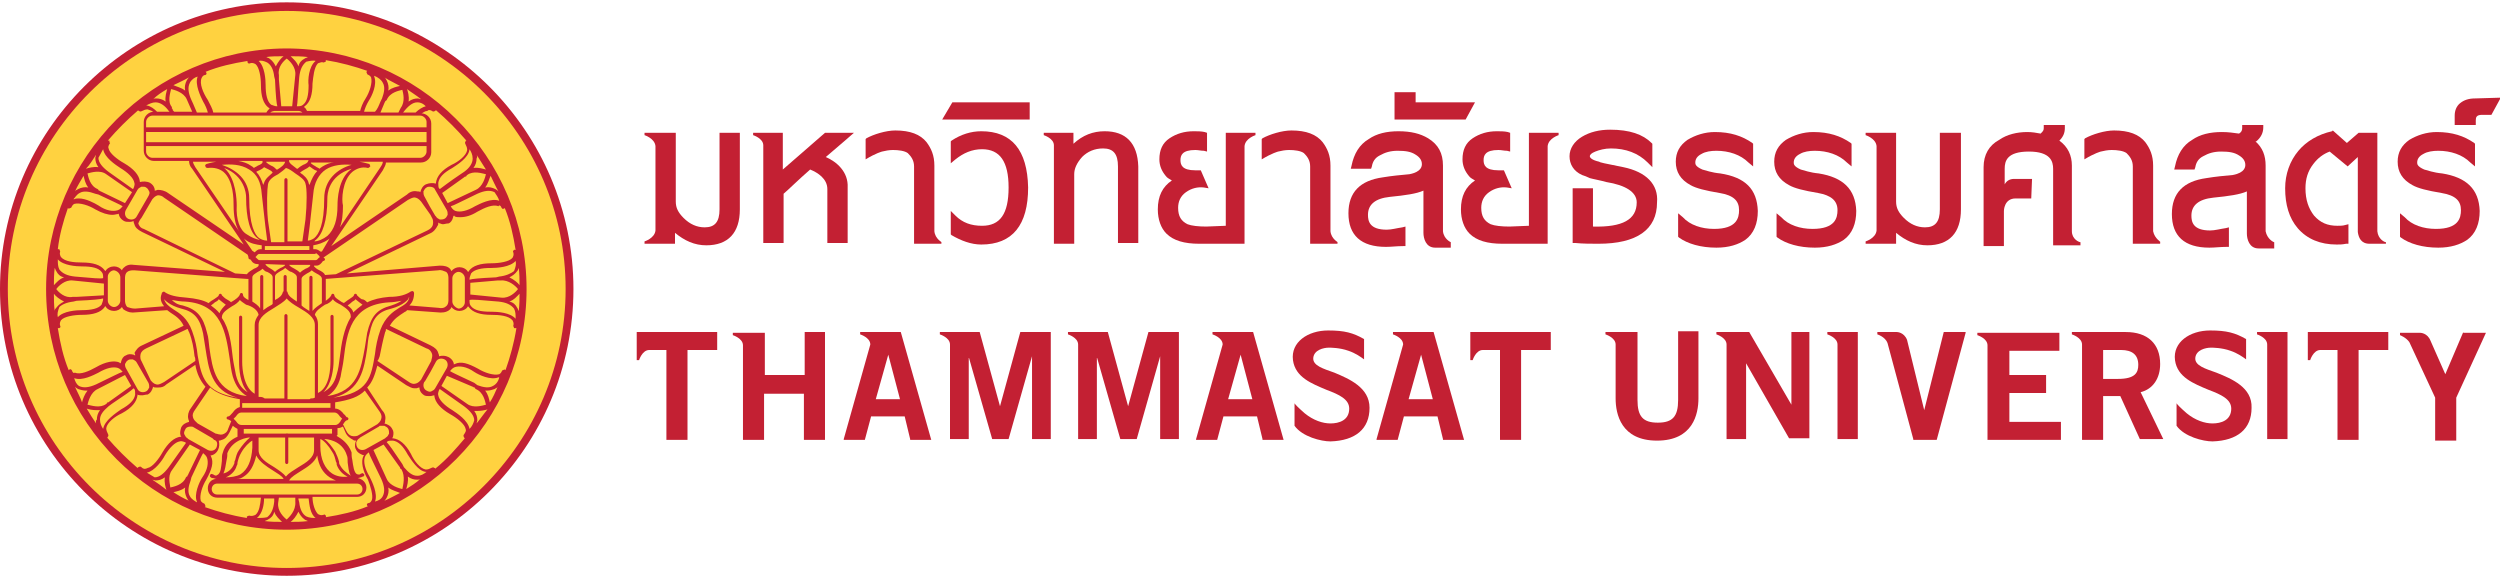 <?xml version="1.0" encoding="utf-8"?>
<!-- Generator: Adobe Illustrator 23.0.3, SVG Export Plug-In . SVG Version: 6.00 Build 0)  -->
<svg version="1.1" id="Layer_1" xmlns="http://www.w3.org/2000/svg" xmlns:xlink="http://www.w3.org/1999/xlink" x="0px" y="0px"
	 viewBox="0 0 320 74" style="enable-background:new 0 0 320 74;" xml:space="preserve">
<style type="text/css">
	.st0{clip-path:url(#SVGID_2_);}
	.st1{fill:#C32033;}
	.st2{fill:#FFD240;}
</style>
<g>
	<defs>
		<rect id="SVGID_1_" y="0" width="320" height="74"/>
	</defs>
	<clipPath id="SVGID_2_">
		<use xlink:href="#SVGID_1_"  style="overflow:visible;"/>
	</clipPath>
	<g class="st0">
		<g id="XMLID_49_">
			<path id="XMLID_71_" class="st1" d="M92.1,17v9.8c0,1.6-0.6,2.3-1.9,2.3c-1,0-1.9-0.4-2.7-1.2c-0.7-0.7-1-1.3-1-2.1V17l0,0h-2.6
				h-1.4v0.3c0,0,1.3,0.4,1.4,1.4v10.8c-0.1,1-1.4,1.4-1.4,1.4v0.3h1.4h2.5l0,0v-1.4c1.2,1,2.5,1.6,4,1.6c2.8,0,4.3-1.6,4.3-4.6V17
				H92.1z"/>
			<path id="XMLID_70_" class="st1" d="M125.6,16.8c-1.3,0-2.6,0.4-3.8,1.2l-0.1,0.1v2.8l0.6-0.5c1-0.8,2.1-1.3,3.4-1.3
				c2.3,0,3.4,1.6,3.4,4.9c0,3.4-1.1,4.9-3.4,4.9c-1.4,0-2.5-0.4-3.4-1.3l-0.6-0.6V30l0.1,0.1c1.2,0.7,2.5,1.2,3.8,1.2
				c4,0,6-2.5,6-7.3C131.5,19.2,129.5,16.8,125.6,16.8z"/>
			<polygon id="XMLID_69_" class="st1" points="121.9,13.1 120.6,15.3 131.8,15.3 131.8,13.1 			"/>
			<path id="XMLID_68_" class="st1" d="M141.4,16.8c-1.5,0-2.8,0.5-4,1.6V17l0,0h-2.5h-1.3v0.3c0,0,1.3,0.4,1.3,1.3v12.6h2.6v-8.9
				c0-0.7,0.3-1.4,1-2.2c0.7-0.7,1.6-1.1,2.7-1.1c1.3,0,1.9,0.7,1.9,2.3v9.8h2.6v-9.8C145.6,18.3,144.1,16.8,141.4,16.8z"/>
			<path id="XMLID_67_" class="st1" d="M159.4,17h-2.5l0,0v11.9l-2.5,0.1c-1,0-1.9-0.1-2.4-0.3c-0.8-0.4-1.2-1-1.2-2.1
				c0-0.8,0.3-1.5,1-2c0.7-0.5,1.5-0.7,2.3-0.6l0.6,0.1l-1-2.3h-0.2c-0.1,0-0.4,0-0.5,0c-1.7,0-1.9-0.7-1.9-1.3
				c0-0.6,0.2-1.3,1.9-1.3c0.4,0,0.7,0.1,1.1,0.1l0.4,0.1v-2.4l-0.3-0.1c-0.4-0.1-1-0.1-1.4-0.1c-1.2,0-2.2,0.3-3.1,0.9
				s-1.3,1.5-1.3,2.7c0,0.8,0.3,1.5,0.8,2.1c0.2,0.3,0.5,0.4,0.8,0.6c-1.2,0.8-1.8,2-1.8,3.7c0,1.3,0.4,2.4,1.1,3.1
				c0.9,0.9,2.3,1.3,4.2,1.3c0.1,0,0.1,0,0.1,0h5.7V18.7l0,0c0.1-1,1.4-1.4,1.4-1.4V17H159.4z"/>
			<polygon id="XMLID_66_" class="st1" points="181.2,13.1 181.2,11.8 178.5,11.8 178.5,15.3 187.6,15.3 188.8,13.1 			"/>
			<path id="XMLID_65_" class="st1" d="M220.2,22.2L220.2,22.2c-1.1-0.1-1.9-0.4-2.3-0.5c-0.9-0.4-0.9-0.7-0.9-0.9
				c0-0.4,0.2-0.8,0.8-1.1c0.5-0.3,1.2-0.4,1.9-0.4c1.6,0,3.1,0.5,4.1,1.5l0.6,0.5v-2.9l-0.1-0.1c-1.3-0.9-2.8-1.4-4.8-1.4
				c-1.3,0-2.5,0.4-3.5,1c-1,0.7-1.5,1.6-1.5,2.8c0,1.3,0.6,2.3,1.9,3c0.7,0.4,1.9,0.7,3.7,1s2.5,1,2.5,2.2c0,1-0.3,2.4-3.2,2.4
				c-1.6,0-3.1-0.5-4-1.5l-0.6-0.5v3l0.1,0.1c1.1,0.8,2.8,1.3,4.8,1.3c1.6,0,2.8-0.4,3.7-1c1.1-0.8,1.6-2.1,1.6-3.7
				C224.9,24.2,223.4,22.7,220.2,22.2z"/>
			<path id="XMLID_64_" class="st1" d="M232.8,22.2L232.8,22.2c-1.1-0.1-1.9-0.4-2.3-0.5c-0.9-0.4-0.9-0.7-0.9-0.9
				c0-0.4,0.2-0.8,0.8-1.1c0.5-0.3,1.2-0.4,1.9-0.4c1.6,0,3.1,0.5,4.1,1.5l0.6,0.5v-2.9l-0.1-0.1c-1.3-0.9-2.8-1.4-4.8-1.4
				c-1.3,0-2.5,0.4-3.5,1c-1,0.7-1.5,1.6-1.5,2.8c0,1.3,0.6,2.3,1.9,3c0.7,0.4,1.9,0.7,3.7,1c1.7,0.3,2.5,1,2.5,2.2
				c0,1-0.3,2.4-3.2,2.4c-1.6,0-3.1-0.5-4-1.5l-0.6-0.5v3l0.1,0.1c1.1,0.8,2.8,1.3,4.8,1.3c1.6,0,2.8-0.4,3.7-1
				c1.1-0.8,1.6-2.1,1.6-3.7C237.5,24.2,235.9,22.7,232.8,22.2z"/>
			<path id="XMLID_63_" class="st1" d="M287.5,24"/>
			<path id="XMLID_62_" class="st1" d="M312.6,22.2L312.6,22.2c-1.1-0.1-1.9-0.4-2.3-0.5c-0.9-0.4-0.9-0.7-0.9-0.9
				c0-0.4,0.2-0.8,0.8-1.1c0.5-0.3,1.2-0.4,1.9-0.4c1.6,0,3.1,0.5,4.1,1.5l0.6,0.5v-2.9l-0.1-0.1c-1.3-0.9-2.8-1.4-4.8-1.4
				c-1.3,0-2.5,0.4-3.5,1c-1,0.7-1.5,1.6-1.5,2.8c0,1.3,0.6,2.3,1.9,3c0.7,0.4,1.9,0.7,3.7,1s2.5,1,2.5,2.2c0,1-0.3,2.4-3.2,2.4
				c-1.6,0-3.1-0.5-4-1.5l-0.6-0.5v3l0.1,0.1c1.1,0.8,2.8,1.3,4.8,1.3c1.6,0,2.8-0.4,3.7-1c1.1-0.8,1.6-2.1,1.6-3.7
				C317.3,24.2,315.7,22.7,312.6,22.2z"/>
			<path id="XMLID_61_" class="st1" d="M316.8,12.6c-0.8,0-1.4,0.2-1.9,0.6c-0.5,0.4-0.7,1-0.7,1.6V16h2.7v-0.6
				c0-0.4,0.1-0.7,0.8-0.7h1.2l1.2-2.2L316.8,12.6L316.8,12.6z"/>
			<path id="XMLID_60_" class="st1" d="M207.8,21.4c-2.5-0.5-3-0.6-3.1-0.7c-0.9-0.2-1.2-0.5-1.2-0.7s0.2-0.4,0.7-0.6
				c0.5-0.2,1.2-0.4,2-0.4c1.9,0,3.5,0.6,4.7,1.8l0.6,0.6v-3l-0.1-0.1c-1.1-1.1-2.8-1.7-5.3-1.7c-1.4,0-2.6,0.3-3.6,0.9
				c-1,0.6-1.6,1.5-1.6,2.5c0,1,0.5,1.9,1.6,2.4c0.3,0.1,0.6,0.2,1,0.4l0.4,0.1c0.4,0.1,1,0.2,1.7,0.4c2.5,0.4,3.9,1.3,3.9,2.6
				c0,2.2-1.8,3.2-5.6,3.1v-4.9h-2.6v7h0.3c1,0.1,2.1,0.1,3,0.1c4.9,0,7.5-1.8,7.5-5.3C212.3,23.6,210.7,22,207.8,21.4z"/>
			<path id="XMLID_59_" class="st1" d="M105.7,20.1c1.9-1.6,3.6-3.1,3.6-3.1h-3.7l-5.4,4.7V17l0,0h-2.5h-1.3v0.3
				c0,0,1.3,0.4,1.3,1.3v12.5h2.6v-6.3c0.6-0.5,1.9-1.8,3.4-3.1c1,0.4,2.2,1.2,2.2,2.5v6.9h2.6V24C108.6,22,107.1,20.7,105.7,20.1z"
				/>
			<path id="XMLID_58_" class="st1" d="M290,29.6v-8.4c0-1.3-0.4-2.3-1.3-3.1h0.1c0.6-0.5,0.9-1.1,0.9-1.8V16H287v0.4
				c0,0.3-0.1,0.5-0.4,0.7c-0.7-0.1-1.4-0.2-2.2-0.2c-1.5,0-2.8,0.3-3.8,1c-1.2,0.7-1.9,1.9-2.2,3.4l-0.1,0.4h2.6l0.1-0.3
				c0.1-0.6,0.4-1.1,1-1.4c0.7-0.4,1.4-0.6,2.3-0.6c1,0,1.7,0.1,2.3,0.5c0.5,0.3,0.8,0.7,0.8,1.2c0,0.2,0,1-1.6,1.3
				c-1.1,0.1-2.2,0.2-3.4,0.4c-2.9,0.4-4.4,1.9-4.4,4.6c0,2.8,1.6,4.3,4.8,4.3c0.7,0,1.4-0.1,2.2-0.1h0.3v-2.5l-0.4,0.1
				c-0.7,0.1-1.4,0.3-2,0.3c-2.2,0-2.4-1.1-2.4-1.9c0-1.3,0.9-2.1,2.8-2.3c2-0.2,3.4-0.4,4.3-0.8v5.4c0,0.7,0.3,1.9,1.5,1.9h1h1V31
				C291,31,290.2,30.6,290,29.6z"/>
			<path id="XMLID_57_" class="st1" d="M248.3,17v9.8c0,1.6-0.6,2.3-1.9,2.3c-1,0-1.9-0.4-2.7-1.2c-0.7-0.7-1-1.3-1-2.1V17l0,0h-2.5
				h-1.4v0.3c0,0,1.3,0.4,1.4,1.4v10.8c-0.1,1-1.4,1.4-1.4,1.4v0.3h1.4h2.5l0,0v-1.4c1.2,1,2.5,1.6,4,1.6c2.8,0,4.3-1.6,4.3-4.6V17
				H248.3z"/>
			<path id="XMLID_56_" class="st1" d="M265.2,29.6v-8.4c0-1.3-0.5-2.4-1.6-3.2c0.5-0.5,0.7-1,0.7-1.6V16h-2.7v0.4
				c0,0.3-0.1,0.4-0.4,0.7c-0.5-0.1-1.1-0.2-1.7-0.2c-1.3,0-2.6,0.3-3.6,1c-1.3,0.7-2,1.9-2,3.5v10.1h2.6v-4.5l0,0
				c0,0,0-1.6,1.5-1.6h2l0.1-2.5h-2.3c-0.6,0-1,0.3-1.2,0.7v-2c0-1,0.3-2.2,3.1-2.2s3.1,1.3,3.1,2.2v9.8h0.2h2.3h1V31
				C266.1,31,265.2,30.6,265.2,29.6z"/>
			<path id="XMLID_55_" class="st1" d="M198.2,17h-2.5l0,0v11.9l-2.5,0.1c-1,0-1.9-0.1-2.4-0.3c-0.8-0.4-1.2-1-1.2-2.1
				c0-0.8,0.3-1.5,1-2s1.5-0.7,2.3-0.6l0.6,0.1l-1-2.3h-0.2c-0.1,0-0.4,0-0.5,0c-1.7,0-1.9-0.7-1.9-1.3c0-0.6,0.2-1.3,1.9-1.3
				c0.4,0,0.7,0.1,1.1,0.1l0.4,0.1v-2.4l-0.3-0.1c-0.4-0.1-1-0.1-1.4-0.1c-1.2,0-2.2,0.3-3.1,0.9s-1.3,1.5-1.3,2.7
				c0,0.8,0.3,1.5,0.8,2.1c0.2,0.3,0.5,0.4,0.8,0.6c-1.2,0.8-1.8,2-1.8,3.7c0,1.3,0.4,2.4,1.1,3.1c0.9,0.9,2.3,1.3,4.2,1.3
				c0.1,0,0.1,0,0.1,0h5.7V18.7l0,0c0.1-1,1.4-1.4,1.4-1.4V17H198.2z"/>
			<path id="XMLID_54_" class="st1" d="M119.6,29.6v-8.4c0-1.3-0.4-2.2-1-3c-0.8-1-2.1-1.5-4-1.5c-1.2,0-2.8,0.5-3.7,1l-0.1,0.1v2.6
				c1.3-0.8,2.1-1,2.1-1l0,0c0.4-0.1,0.9-0.2,1.4-0.2c0.7,0,1.5,0.1,1.9,0.4c0.4,0.4,0.8,0.9,0.8,1.7v9.9h0.2h2.3h1V31
				C120.6,31,119.7,30.6,119.6,29.6z"/>
			<path id="XMLID_53_" class="st1" d="M170.3,29.6v-8.4c0-1.3-0.4-2.2-1-3c-0.8-1-2.1-1.5-4-1.5c-1.2,0-2.8,0.5-3.7,1l-0.1,0.1v2.6
				c1.3-0.8,2.1-1,2.1-1l0,0c0.4-0.1,0.9-0.2,1.4-0.2c0.7,0,1.5,0.1,1.9,0.4c0.4,0.4,0.8,0.9,0.8,1.7v9.9h0.2h2.3h1V31
				C171.3,31,170.4,30.6,170.3,29.6z"/>
			<path id="XMLID_52_" class="st1" d="M275.6,29.6v-8.4c0-1.3-0.4-2.2-1-3c-0.8-1-2.1-1.5-4-1.5c-1.2,0-2.8,0.5-3.7,1l-0.1,0.1v2.6
				c1.3-0.8,2.1-1,2.1-1l0,0c0.4-0.1,0.9-0.2,1.4-0.2c0.7,0,1.5,0.1,1.9,0.4c0.4,0.4,0.8,0.9,0.8,1.7v9.9h0.2h2.3h1V31
				C276.7,31,275.8,30.6,275.6,29.6z"/>
			<path id="XMLID_51_" class="st1" d="M184.7,29.6v-8.4c0-1.6-0.6-2.7-1.9-3.5c-1-0.6-2.2-0.9-3.8-0.9c-1.5,0-2.8,0.3-3.8,1
				c-1.2,0.7-1.9,1.9-2.2,3.4l-0.1,0.4h2.6l0.1-0.3c0.1-0.6,0.4-1.1,1-1.4c0.7-0.4,1.4-0.6,2.3-0.6c1,0,1.7,0.1,2.3,0.5
				c0.5,0.3,0.8,0.7,0.8,1.2c0,0.2,0,1-1.6,1.3c-1.1,0.1-2.2,0.2-3.4,0.4c-2.9,0.4-4.4,1.9-4.4,4.6c0,2.8,1.6,4.3,4.8,4.3
				c0.7,0,1.4-0.1,2.2-0.1h0.3v-2.5l-0.4,0.1c-0.7,0.1-1.4,0.3-2,0.3c-2.2,0-2.4-1.1-2.4-1.9c0-1.3,0.9-2.1,2.8-2.3
				c2-0.2,3.4-0.4,4.3-0.8v5.4c0,0.7,0.3,1.9,1.5,1.9h1h1V31C185.7,31,184.8,30.6,184.7,29.6z"/>
			<path id="XMLID_50_" class="st1" d="M304.3,29.6v-8.4l0,0V17h-2.4l-1.5,1.3l-1.8-1.6l-0.1,0.1c-1.8,0.4-3.3,1.3-4.3,2.5
				c-1.1,1.3-1.7,3-1.7,4.8c0,2.1,0.5,3.8,1.6,5.1c1.2,1.4,2.9,2.1,5,2.1c0.4,0,0.7,0,1.2-0.1h0.3v-2.5l-0.4,0.1
				c-0.3,0.1-0.7,0.1-1,0.1c-1.3,0-2.2-0.4-3-1.3c-0.7-0.9-1.1-2-1.1-3.5c0-1.2,0.3-2.2,1-3.1c0.6-0.8,1.3-1.3,2.1-1.6l2.3,1.9
				l1.3-1.2v3.8l0,0v5.8c0.1,0.7,0.4,1.5,1.5,1.5h1.1h1V31C305.2,31,304.4,30.6,304.3,29.6z"/>
		</g>
		<path id="XMLID_48_" class="st1" d="M81.5,42.5v2.3l0,0v1.3h0.3c0,0,0.4-1.3,1.3-1.3h2.2v11.5h2.7V44.8h3.8v-2.3H81.5z"/>
		<path id="XMLID_47_" class="st1" d="M103,42.5V48h-5.1v-5.4h-4.1v0.3c0,0,1.3,0.4,1.3,1.3v12.1h2.7v-5.9h5.1v5.9h2.7V42.5H103z"/>
		<path id="XMLID_46_" class="st1" d="M115.3,42.5L115.3,42.5h-5.2v0.3c0,0,1.3,0.4,1.3,1.3l0,0L108,56.2v0.1h2.7l0.8-3h4.3l0.7,2.9
			v0.1h2.7L115.3,42.5z M112.1,51.1l1.6-5.7l1.5,5.7H112.1z"/>
		<path id="XMLID_45_" class="st1" d="M130.6,42.5L128,52l-2.6-9.5l0,0h-5.1v0.3c0,0,1.3,0.4,1.3,1.3v12.1h2.4V45.7l3,10.5l0,0h2.1
			l3-10.6v10.6h2.4V42.5H130.6z"/>
		<path id="XMLID_44_" class="st1" d="M214.8,42.5v8.7c0,2.1-0.7,2.9-2.6,2.9c-1.9,0-2.6-0.8-2.6-2.9v-8.7h-4.1v0.3
			c0,0,1.3,0.4,1.3,1.3v6.9c0,2,0.7,5.4,5.3,5.4c4.6,0,5.3-3.4,5.3-5.4v-8.6H214.8z"/>
		<path id="XMLID_43_" class="st1" d="M229.3,42.5v9.3l-5.4-9.3l0,0h-4.2v0.3c0,0,1.3,0.4,1.3,1.3l0,0v12.1h2.5v-9.7l5.5,9.6l0,0
			h2.6V42.5H229.3z"/>
		<path id="XMLID_42_" class="st1" d="M257.2,54v-3.7h4.7V48h-4.7v-3.1h6.4v-2.3h-10.5v0.3c0,0,1.3,0.4,1.3,1.3v12.1h9.4v-2.3
			L257.2,54L257.2,54z"/>
		<path id="XMLID_41_" class="st1" d="M274,50.2c1.6-0.4,2.5-1.8,2.5-3.6c0-2.6-1.6-4.1-4.4-4.1h-6.9v0.3c0,0,1.3,0.4,1.3,1.3v12.2
			h2.7v-5.6h2.2l2.5,5.5l0,0h3L274,50.2z M271.1,48.5h-1.9v-3.7h2.3c1.4,0,2.2,0.6,2.2,1.9C273.7,47.7,273.3,48.5,271.1,48.5z"/>
		<path id="XMLID_40_" class="st1" d="M233.9,42.5v0.3c0,0,1.3,0.4,1.3,1.3v12.1h2.6V42.5H233.9z"/>
		<path id="XMLID_39_" class="st1" d="M248.8,42.5l-2.5,10l-2.2-9l0,0c-0.4-1-1.3-1-1.3-1h-2.5v0.3c0,0,1,0.3,1.3,1.1l3.3,12.3v0.1
			h3l3.7-13.7v-0.1H248.8z"/>
		<path id="XMLID_38_" class="st1" d="M288.9,42.5v0.3c0,0,1.3,0.4,1.3,1.3v12.1h2.6V42.5H288.9z"/>
		<path id="XMLID_37_" class="st1" d="M147,42.5l-2.6,9.5l-2.6-9.5l0,0h-5.1v0.3c0,0,1.3,0.4,1.3,1.3v12.1h2.4V45.7l3,10.5l0,0h2.1
			l3-10.6v10.6h2.4V42.5H147z"/>
		<path id="XMLID_36_" class="st1" d="M160.4,42.5L160.4,42.5h-5.2v0.3c0,0,1.3,0.4,1.3,1.3l0,0l-3.4,12.1v0.1h2.7l0.8-3h4.3
			l0.7,2.9v0.1h2.7L160.4,42.5z M157.2,51.1l1.6-5.7l1.5,5.7H157.2z"/>
		<path id="XMLID_35_" class="st1" d="M170.8,47.7c-1.4-0.5-2.8-0.9-2.7-1.9c0.1-1,1.3-1.3,2-1.3c0.2,0,1.4,0,2.5,0.4
			c0.9,0.3,1.6,0.8,2,1.1v-2.6c-1.4-0.8-2.5-1.1-4.6-1.1c-2.6,0-4.8,1.5-4.5,3.8c0.3,2.2,2.4,3,4.3,3.8c1.6,0.6,2.9,1.2,2.9,2.4
			c0,1.5-1.3,1.9-2.4,1.9c-1,0-2.2-0.4-3.3-1.3c-0.8-0.7-1.3-1.2-1.3-1.3v2.9c1,1.4,3.4,2,4.6,2c3.2-0.1,5-1.6,5-4.3
			C175.3,49.6,172.7,48.5,170.8,47.7z"/>
		<path id="XMLID_34_" class="st1" d="M183.5,42.5L183.5,42.5h-5.2v0.3c0,0,1.3,0.4,1.3,1.3l0,0l-3.4,12.1v0.1h2.7l0.8-3h4.3
			l0.7,2.9v0.1h2.7L183.5,42.5z M180.3,51.1l1.6-5.7l1.5,5.7H180.3z"/>
		<path id="XMLID_33_" class="st1" d="M188.2,42.5v2.3l0,0v1.3h0.3c0,0,0.4-1.3,1.3-1.3h2.2v11.5h2.7V44.8h3.8v-2.3H188.2z"/>
		<path id="XMLID_32_" class="st1" d="M295.4,42.5v2.3l0,0v1.3h0.3c0,0,0.4-1.3,1.3-1.3h2.2v11.5h2.7V44.8h3.8v-2.3H295.4z"/>
		<path id="XMLID_31_" class="st1" d="M315.3,42.5l-2.3,5.4l-1.9-4.3c-0.4-1-1.3-1-1.3-1h-2.6v0.3c0,0,0.8,0.3,1.2,0.9l3.3,7.1v5.5
			h2.7v-5.5l3.8-8.3H315.3z"/>
		<path id="XMLID_30_" class="st1" d="M283.7,47.7c-1.4-0.5-2.8-0.9-2.7-1.9c0.1-1,1.3-1.3,2-1.3c0.2,0,1.4,0,2.5,0.4
			c0.9,0.3,1.6,0.8,2,1.1v-2.6c-1.4-0.8-2.5-1.1-4.6-1.1c-2.6,0-4.8,1.5-4.5,3.8c0.3,2.2,2.4,3,4.3,3.8c1.6,0.6,2.9,1.2,2.9,2.4
			c0,1.5-1.3,1.9-2.4,1.9c-1,0-2.2-0.4-3.3-1.3c-0.8-0.7-1.3-1.2-1.3-1.3v2.9c1,1.4,3.4,2,4.6,2c3.2-0.1,5-1.6,5-4.3
			C288.3,49.6,285.7,48.5,283.7,47.7z"/>
		<g id="XMLID_18_">
			<circle id="XMLID_29_" class="st2" cx="36.7" cy="37" r="36.2"/>
			<g id="XMLID_25_">
				<g id="XMLID_27_">
					<path id="XMLID_28_" class="st1" d="M36.7,73.7C16.5,73.7,0,57.2,0,37S16.5,0.3,36.7,0.3S73.4,16.8,73.4,37
						C73.4,57.2,56.9,73.7,36.7,73.7z M36.7,1.4C17,1.4,1,17.4,1,37s16,35.7,35.7,35.7c19.6,0,35.7-16,35.7-35.7S56.3,1.4,36.7,1.4z
						"/>
				</g>
				<path id="XMLID_26_" class="st1" d="M67.4,37c0-17-13.8-30.8-30.8-30.8C19.7,6.3,5.9,20.1,5.9,37c0,17,13.8,30.8,30.8,30.8
					C53.6,67.8,67.4,54,67.4,37z M60.1,54.9L60.1,54.9c-0.2-1.1-1.6-2-2.2-2.4c-1-0.6-1.7-1.3-1.8-1.9c-0.1-0.3,0.1-0.6,0.1-0.7
					l0.1-0.1c0.3,0.2,1.1,0.8,3.1,2.2c0.8,0.6,1.3,1.2,1.3,1.8C60.6,54.2,60.4,54.6,60.1,54.9z M48.8,53.6c-0.1,0.4-0.4,0.6-0.5,0.7
					l-2.4,1.4c-0.1,0.1-0.5,0.2-0.9,0.1c-0.3-0.1-0.5-0.3-0.7-0.7l-0.4-0.8l0.1-0.1c0.1-0.2,0.3-0.4,0.4-0.4c0.1,0,0.2-0.1,0.2-0.2
					c0-0.1-0.1-0.2-0.2-0.2S44.2,53.1,44,53c-0.2-0.3-0.6-0.7-1.1-0.7v-0.8c1.9-0.3,3-0.7,3.8-1.5l0,0l1.9,2.7
					C48.8,53,48.9,53.3,48.8,53.6z M49,54.5c0.1,0,0.1,0,0.2,0c0.2,0.1,0.4,0.2,0.5,0.4c0.1,0.2,0.1,0.4,0.1,0.6
					c-0.1,0.2-0.2,0.4-0.4,0.5l-0.1,0.1l0,0l-2.5,1.4c-0.4,0.2-0.9,0.1-1.1-0.3c-0.1-0.2-0.1-0.4-0.1-0.6c0.1-0.2,0.2-0.4,0.4-0.5
					l0.1-0.1l0,0l2.4-1.4l0,0l0.1-0.1C48.7,54.5,48.9,54.5,49,54.5z M43.6,53.9c-0.2,0.3-0.4,0.5-0.7,0.5h-12
					c-0.3,0-0.5-0.2-0.7-0.5c-0.1-0.1-0.2-0.2-0.3-0.3c0.1-0.1,0.2-0.2,0.3-0.3c0.2-0.3,0.4-0.5,0.7-0.5h11.9c0.3,0,0.5,0.2,0.7,0.5
					c0.1,0.1,0.2,0.2,0.3,0.3C43.8,53.6,43.6,53.8,43.6,53.9z M31.2,61c0.8-0.5,1.3-1.4,1.6-2.7c0.4,0.8,1.3,1.4,2.1,1.9
					c0.6,0.4,1.2,0.7,1.4,1.1h-6C30.7,61.3,30.9,61.2,31.2,61z M28.9,61.1c0.5-0.2,1.2-0.7,1.4-1.5c0.1-0.1,0.1-0.3,0.1-0.4
					c0.1-0.4,0.2-0.8,0.5-1.3c0.4-0.7,1-1.3,1.4-1.5v0.9c-0.1,1.7-0.6,2.8-1.5,3.4C30.3,61,29.5,61.1,28.9,61.1z M35.1,59.8
					c-1-0.6-2-1.2-2-2.2V56h3.4v3.2c0,0.1,0.1,0.2,0.2,0.2s0.2-0.1,0.2-0.2V56h3.3c0,0.2,0,0.7,0,1.6c0,1-1,1.6-2,2.2
					c-0.6,0.4-1.2,0.7-1.6,1.2C36.3,60.6,35.7,60.2,35.1,59.8z M38.5,60.3c0.8-0.5,1.8-1.1,2.1-2c0.2,1.3,0.7,2.2,1.6,2.8
					c0.2,0.1,0.5,0.3,0.8,0.4h-6C37.3,61,37.9,60.7,38.5,60.3z M42.5,60.6C41.6,60,41,58.8,41,57.1v-0.9c0.4,0.1,1.1,0.9,1.5,1.6
					c0.3,0.4,0.4,0.9,0.5,1.3c0.1,0.1,0.1,0.3,0.1,0.4c0.3,0.8,0.9,1.3,1.4,1.5C43.9,61.1,43.1,61,42.5,60.6z M36.8,55.5L36.8,55.5
					c-0.1-0.1-0.1-0.1-0.1,0h-5.5v-0.6h11.3v0.6H36.8z M31.9,56h0.1c-0.5,0.4-1,1-1.4,1.6c-0.3,0.4-0.4,0.9-0.5,1.3
					c-0.1,0.1-0.1,0.3-0.1,0.4c-0.3,0.8-0.9,1.2-1.4,1.3c0.2-0.4,0.3-1.1,0.4-1.7c0.1-0.4,0.1-0.7,0.1-0.9
					C29.8,56.2,31.8,56,31.9,56z M45.7,61.9c0.4,0,0.7,0.3,0.7,0.7s-0.3,0.7-0.7,0.7H27.8c-0.4,0-0.7-0.3-0.7-0.7s0.3-0.7,0.7-0.7
					H45.7z M43.5,59.5c-0.1-0.1-0.1-0.3-0.1-0.4c-0.1-0.4-0.3-0.9-0.5-1.3c-0.4-0.6-0.9-1.3-1.4-1.6h0.1c0.1,0,2.2,0.1,2.8,2.1
					c0.1,0.2,0.1,0.5,0.1,0.9c0.1,0.6,0.1,1.2,0.4,1.7C44.3,60.5,43.8,60.1,43.5,59.5z M29.2,53.3c-0.1,0-0.2,0.1-0.2,0.2
					c0,0.1,0.1,0.2,0.2,0.2s0.2,0.1,0.4,0.2l-0.4,1c-0.1,0.4-0.4,0.6-0.7,0.7c-0.4,0.1-0.7-0.1-0.9-0.1l-2.3-1.3l-0.1-0.1
					c-0.1-0.1-0.4-0.3-0.5-0.7c-0.1-0.3,0-0.6,0.3-1l1.9-2.8c0.8,0.7,2,1.2,3.8,1.5v1c-0.4,0.1-0.7,0.4-0.9,0.7
					C29.5,53.1,29.4,53.3,29.2,53.3z M27.7,57.3c-0.2,0.4-0.7,0.5-1.1,0.3l-2.5-1.4l0,0l-0.1-0.1c-0.2-0.1-0.3-0.3-0.4-0.5
					c-0.1-0.2,0-0.4,0.1-0.6c0.1-0.3,0.4-0.4,0.7-0.4c0.1,0,0.3,0,0.4,0.1l2.4,1.4l0.1,0.1l0,0l0.1,0.1
					C27.8,56.4,27.9,56.8,27.7,57.3z M16.1,47.1C16,46.9,16,46.7,16,46.6c0.1-0.2,0.2-0.4,0.4-0.5c0.1-0.1,0.3-0.1,0.4-0.1
					s0.1,0,0.2,0c0.2,0.1,0.4,0.2,0.5,0.4l1.5,2.6c0.1,0.2,0.1,0.4,0.1,0.6c-0.1,0.2-0.2,0.4-0.4,0.5c-0.4,0.2-0.9,0.1-1.1-0.3
					L16.1,47.1z M16.8,49.4l-2.8,2c-0.1,0.1-0.1,0.1-0.2,0.1c-0.1,0-0.1,0.1-0.1,0.1l-0.1,0.1c-0.8,0.6-1.9,0.2-2.4,0.1
					c0.1-0.4,0.4-1.6,1.3-2L16,48L16.8,49.4z M18.1,46.2c-0.1-0.1-0.2-0.5-0.1-0.9c0.1-0.3,0.3-0.5,0.7-0.7l5.3-2.5
					c0.1,0.1,0.1,0.3,0.2,0.4c0.4,1,0.6,2.1,0.7,3.1C25,45.8,25,46,25,46.2l-4,2.7c-0.4,0.2-0.7,0.4-1,0.3c-0.4-0.1-0.6-0.4-0.7-0.5
					L18.1,46.2z M24.6,42.4c-0.6-1.7-1.6-2.3-2.4-2.8c-0.6-0.4-1-0.7-1.2-1.3c0.1,0.1,0.7,0.8,2.2,1.2c1.7,0.4,2.4,1.3,2.8,3.2
					c0.1,0.6,0.2,1.2,0.3,1.9c0.4,2.5,0.7,5.4,4.1,6.3c-4.2-0.7-4.6-2.6-5.1-5.4C25.2,44.5,25,43.5,24.6,42.4z M21,39.2L21,39.2
					l-3.7,0.3c-0.4,0-0.7-0.1-1-0.2C16,39,16,38.6,16,38.4v-2.8c0-0.1,0-0.6,0.3-0.8c0.1-0.1,0.4-0.2,0.7-0.2c0.1,0,0.1,0,0.2,0
					l13,1l0,0l1.4,0.1l0,0h0.2v2.7c-0.4-0.2-0.7-0.4-0.7-0.7c0-0.1-0.1-0.2-0.2-0.2c-0.1,0-0.2,0.1-0.2,0.2c-0.1,0.3-0.5,0.6-1,0.9
					c-0.1,0-0.1,0.1-0.1,0.1c-0.1-0.1-0.4-0.3-0.6-0.4c-0.2-0.1-0.5-0.4-0.6-0.5c0-0.1-0.1-0.2-0.2-0.2c-0.1,0-0.2,0.1-0.2,0.2
					s-0.3,0.3-0.6,0.5c-0.2,0.1-0.5,0.3-0.7,0.5c-0.7-0.4-1.7-0.6-2.8-0.7c-1.4-0.1-2.2-0.3-2.8-0.7c-0.1-0.1-0.1-0.1-0.3,0
					c-0.1,0.1-0.1,0.1-0.1,0.2C20.4,38.3,20.7,38.8,21,39.2z M16.1,26.9l1.5-2.6c0.1-0.2,0.3-0.3,0.5-0.4c0.1,0,0.1,0,0.2,0
					c0.1,0,0.3,0,0.4,0.1c0.2,0.1,0.3,0.3,0.4,0.5c0.1,0.2,0,0.4-0.1,0.6l-1.5,2.6c-0.2,0.4-0.7,0.5-1.1,0.3S15.9,27.3,16.1,26.9z
					 M12.9,24.5c-0.1,0-0.1-0.1-0.2-0.1c-0.1,0-0.1-0.1-0.1-0.1l-0.1-0.1c-1-0.4-1.2-1.6-1.3-2c0.4-0.1,1.6-0.5,2.4,0.1l3.3,2.3
					L16,26L12.9,24.5z M18.1,27.9l1.4-2.4c0.1-0.1,0.3-0.4,0.7-0.5c0.1,0,0.1,0,0.1,0c0.2,0,0.5,0.1,0.7,0.3l10.7,7.3l0.1,0.3l0,0
					c0,0,0,0.1,0,0.1c0,0.1,0.1,0.2,0.2,0.2c0.1,0,0.1,0.1,0.2,0.2c0.1,0.2,0.4,0.4,0.7,0.4h0.2l0,0V34c0,0.1-0.3,0.3-0.6,0.4
					c-0.3,0.2-0.7,0.4-0.9,0.7l-1.5-0.1l-11.7-5.7c-0.4-0.1-0.6-0.4-0.7-0.7C17.8,28.3,18,28,18.1,27.9z M53.8,14.8
					c0.4,0,0.8,0.4,0.8,0.8v0.7H18.7v-0.7c0-0.4,0.4-0.8,0.8-0.8L53.8,14.8L53.8,14.8z M34.6,14.4c0.1-0.1,0.4-0.2,0.5-0.2h3.1
					c0.2,0,0.4,0.1,0.5,0.2H34.6z M54.6,16.9v1.3H18.7v-1.3H54.6z M54.6,18.7v0.7c0,0.4-0.4,0.8-0.8,0.8H19.5
					c-0.4,0-0.8-0.4-0.8-0.8v-0.7H54.6z M43.2,26.3c0,1.8-0.4,3.1-1.3,3.9c-0.5,0.4-1.2,0.7-1.7,0.7c0.1,0,0.1-0.1,0.1-0.1
					c1-0.7,1.6-2.6,1.6-5.4c0-0.5,0.1-2.9,3.1-3.8c-0.1,0.1-0.1,0.1-0.1,0.1C43.3,22.9,43.2,25.5,43.2,26.3z M57.2,26.9
					c0.1,0.2,0.1,0.4,0.1,0.6c-0.1,0.2-0.2,0.4-0.4,0.5c-0.2,0.1-0.4,0.1-0.6,0.1c-0.2-0.1-0.4-0.2-0.5-0.4l-0.1-0.1l0,0l-0.7-1.2
					l-0.7-1.3c-0.1-0.2-0.1-0.4-0.1-0.6c0.1-0.2,0.2-0.4,0.4-0.5c0.1-0.1,0.3-0.1,0.4-0.1c0.3,0,0.6,0.1,0.7,0.4L57.2,26.9z
					 M56.6,24.7l2.8-2c0.1-0.1,0.1-0.1,0.2-0.1c0.1,0,0.1-0.1,0.1-0.1l0.1-0.1c0.8-0.6,1.9-0.2,2.4-0.1c-0.1,0.4-0.4,1.6-1.3,2
					L57.3,26L56.6,24.7z M55.1,27.5l0.2,0.4c0.1,0.1,0.2,0.5,0.1,0.9c-0.1,0.3-0.3,0.5-0.7,0.7L43,35.1l-1.4,0.1l0,0
					c-0.1-0.3-0.5-0.5-0.9-0.7c-0.2-0.1-0.4-0.3-0.5-0.4v-0.1h0.3c0.4,0,0.6-0.3,0.7-0.4c0.1-0.1,0.1-0.2,0.2-0.2
					c0.1,0,0.2-0.1,0.2-0.2c0-0.1-0.1-0.2-0.2-0.2l0.1-0.1l10.7-7.3c0.4-0.2,0.7-0.4,1-0.3c0.4,0.1,0.6,0.4,0.7,0.5L55.1,27.5z
					 M56.1,34.6c0.4-0.1,0.7,0.1,1,0.2c0.3,0.2,0.3,0.7,0.3,0.8v2.8c0,0.1,0,0.6-0.3,0.8c-0.2,0.2-0.5,0.3-1,0.2l-3.7-0.3
					c0.4-0.4,0.6-0.9,0.6-1.6c0-0.1-0.1-0.2-0.1-0.2c-0.1-0.1-0.2,0-0.3,0C52,37.7,51.2,38,49.8,38c-1.1,0.1-2,0.3-2.8,0.7
					c-0.2-0.2-0.4-0.4-0.7-0.4c-0.2-0.1-0.5-0.4-0.6-0.5c0-0.1-0.1-0.2-0.2-0.2c-0.1,0-0.2,0.1-0.2,0.2s-0.3,0.3-0.6,0.5
					c-0.2,0.1-0.4,0.3-0.7,0.5c-0.1-0.1-0.1-0.1-0.2-0.1c-0.4-0.3-1-0.6-1-0.9c0-0.1-0.1-0.2-0.2-0.2c-0.1,0-0.2,0.1-0.2,0.2
					c-0.1,0.2-0.3,0.4-0.7,0.7v-2.8l3.9-0.3l0,0L56.1,34.6z M33.1,40.3c-0.3,0.4-0.5,0.8-0.5,1.3v8.8c-1.4-0.8-1.6-3.1-1.6-4.1v-5.7
					c0-0.1-0.1-0.2-0.2-0.2s-0.2,0.1-0.2,0.2v5.7c0,0.9,0.1,2.8,1.1,3.9c-0.7-0.4-1.2-1-1.5-2.2c-0.1-0.6-0.3-1.4-0.4-2.2
					c-0.2-1.7-0.4-3.7-1.4-5.1v-0.1c0-0.6,0.7-1,1.3-1.4c0.4-0.2,0.8-0.5,1-0.8c0.2,0.2,0.5,0.4,0.8,0.6
					C32.3,39.2,33,39.7,33.1,40.3z M41.3,21.3c-0.1,0.1-0.2,0.1-0.4,0.3c-0.1-0.1-0.4-0.2-0.5-0.3c-0.2-0.1-0.5-0.3-0.6-0.4v-0.1h3
					C42.3,20.8,41.8,21,41.3,21.3z M45,21.1c-1.8,0.5-3.5,1.9-3.5,4.3c0,3.4-0.7,4.6-1.3,5.1c-0.3,0.2-0.6,0.3-0.8,0.3
					c0.1-0.7,0.3-2.2,0.7-6c0.1-1.4,0.7-2.5,1.6-3.1C42.6,21.1,43.9,21,45,21.1z M40.2,21.7c0.1,0.1,0.3,0.1,0.4,0.2
					c-0.4,0.4-0.7,1-1,1.8c0-0.1-0.1-0.2-0.1-0.3c-0.1-0.5-0.6-1-1.1-1.3c0.1-0.1,0.4-0.3,0.6-0.4c0.2-0.1,0.4-0.2,0.6-0.4
					C39.8,21.4,40,21.6,40.2,21.7z M39.4,20.7c0,0.1-0.3,0.3-0.6,0.4c-0.2,0.1-0.5,0.3-0.7,0.5c0,0,0,0-0.1,0c-0.5-0.4-1-0.7-1-1
					v-0.1h2.5C39.4,20.7,39.4,20.7,39.4,20.7z M37.8,22.2c0.6,0.4,1.2,0.8,1.3,1.3c0.2,0.6,0.2,2.6,0,4.6l-0.4,2.8h-1.9V23
					c0-0.1-0.1-0.2-0.2-0.2s-0.2,0.1-0.2,0.2v8h-1.7l-0.4-2.8c-0.2-2-0.1-4,0-4.6c0.1-0.6,0.7-1,1.3-1.3c0.4-0.3,0.7-0.5,1-0.8
					C37,21.6,37.4,21.9,37.8,22.2z M36.5,20.7c-0.1,0.4-0.5,0.7-1,1c0,0,0,0-0.1,0c-0.2-0.2-0.4-0.4-0.7-0.5
					c-0.2-0.1-0.5-0.3-0.6-0.4c0-0.1,0-0.1-0.1-0.1L36.5,20.7L36.5,20.7z M34.4,21.7c0.2,0.1,0.4,0.2,0.5,0.4
					c-0.4,0.4-0.9,0.7-1.1,1.3c0,0.1-0.1,0.1-0.1,0.3c-0.2-0.7-0.5-1.3-0.9-1.7c0.1-0.1,0.2-0.1,0.4-0.2c0.2-0.1,0.4-0.2,0.6-0.4
					C34,21.5,34.2,21.6,34.4,21.7z M33.6,20.8c0,0.1-0.3,0.3-0.6,0.4c-0.1,0.1-0.4,0.2-0.5,0.3c-0.1-0.1-0.2-0.2-0.4-0.3
					c-0.4-0.3-1-0.5-1.6-0.6h3.1C33.6,20.7,33.6,20.7,33.6,20.8z M31.9,21.7c1,0.6,1.5,1.6,1.6,3.1c0.4,3.7,0.6,5.3,0.7,6
					c-0.1,0-0.5,0-1-0.3c-0.6-0.4-1.3-1.8-1.3-5.1c0-2.4-1.7-3.7-3.5-4.3C29.5,21,30.8,21,31.9,21.7z M33.9,31.5L33.9,31.5h0.6l0,0
					h4.4l0,0h0.6c0.1,0,0.1,0,0.1,0l0,0V32h-5.7V31.5z M40.4,32.4c0.1,0,0.2,0.1,0.4,0.3c0.1,0.1,0.1,0.1,0.1,0.1
					C40.9,33,40.9,33,40.8,33c-0.1,0.1-0.2,0.3-0.4,0.3h-7.2c-0.1,0-0.2-0.1-0.4-0.3c-0.1-0.1-0.1-0.1-0.1-0.1
					c0.1-0.1,0.1-0.1,0.1-0.1c0.1-0.1,0.2-0.3,0.4-0.3H40.4z M42.6,38.3c0.2,0.3,0.6,0.5,1,0.7c0.6,0.4,1.3,0.8,1.3,1.5v0.1
					c-0.9,1.5-1.2,3.4-1.4,5.1c-0.1,0.8-0.2,1.6-0.4,2.2c-0.3,1.3-1,1.9-1.7,2.3c1.1-1.1,1.3-3.1,1.3-4v-5.7c0-0.1-0.1-0.2-0.2-0.2
					s-0.2,0.1-0.2,0.2v5.7c0,1-0.1,3.4-1.6,4.1c0-2,0-7.3,0-8.8c0-0.4-0.1-0.8-0.4-1.2c0.1-0.5,0.7-0.9,1.3-1.3
					C42,38.9,42.4,38.6,42.6,38.3z M44.5,39.1c0.1-0.1,0.3-0.2,0.5-0.4s0.4-0.2,0.5-0.4c0.1,0.1,0.4,0.3,0.5,0.4
					c0.1,0.1,0.3,0.2,0.4,0.3c-0.4,0.3-0.9,0.7-1.2,1C45.2,39.7,44.9,39.4,44.5,39.1z M41.2,38.8c-0.4,0.3-0.9,0.6-1.2,1v-4.3
					c0-0.1-0.1-0.2-0.2-0.2s-0.2,0.1-0.2,0.2v4.3c-0.3-0.2-0.7-0.4-1-0.7v-3.4c0-0.3,0.4-0.5,0.7-0.7c0.2-0.1,0.4-0.2,0.6-0.4
					c0.1,0.1,0.4,0.3,0.6,0.4c0.4,0.2,0.7,0.4,0.7,0.7V38.8z M36.6,40.2c-0.1,0-0.2,0.1-0.2,0.2V51h-2.5c-0.1,0-0.1-0.1-0.2-0.1
					c-0.1-0.1-0.4-0.1-0.6-0.1v-9.2c0-1,1-1.6,2-2.2c0.6-0.4,1.2-0.7,1.6-1.2c0.3,0.4,0.9,0.8,1.6,1.2c1,0.6,2,1.2,2,2.2
					c0,1.7,0,7.6,0,9.3C40.1,51,40,51,39.8,51c-0.1,0-0.1,0.1-0.2,0.1h-2.8V40.4C36.8,40.3,36.7,40.2,36.6,40.2z M37.3,34.8
					c0.4,0.2,0.7,0.4,0.7,0.7v3.1c-0.6-0.4-1.1-0.7-1.2-1.2c0-0.1-0.1-0.1-0.1-0.1v-0.1v-1.8c0-0.1-0.1-0.2-0.2-0.2
					s-0.2,0.1-0.2,0.2v1.8c0,0.1,0,0.1,0,0.1c-0.1,0-0.1,0.1-0.1,0.1c-0.1,0.4-0.4,0.7-1,1v-3c0-0.3,0.4-0.5,0.7-0.7
					c0.2-0.1,0.4-0.2,0.6-0.4C36.9,34.6,37.1,34.8,37.3,34.8z M37,33.9h2.7l0,0v0.1c0,0.1-0.3,0.3-0.6,0.4c-0.2,0.1-0.5,0.3-0.7,0.5
					c-0.2-0.2-0.5-0.4-0.7-0.5S37.1,34.1,37,33.9L37,33.9z M36.5,33.9c0,0.1-0.3,0.3-0.6,0.4c-0.2,0.1-0.5,0.3-0.7,0.5
					c-0.2-0.2-0.5-0.4-0.7-0.5s-0.4-0.3-0.5-0.4v-0.1L36.5,33.9C36.6,33.9,36.5,33.9,36.5,33.9z M34.2,34.8c0.4,0.2,0.7,0.4,0.7,0.7
					v3.4L34.8,39c-0.4,0.2-0.7,0.4-1.1,0.7v-4.3c0-0.1-0.1-0.2-0.2-0.2s-0.2,0.1-0.2,0.2v4.1c-0.2-0.4-0.7-0.7-1-0.9v-3.1
					c0-0.3,0.4-0.5,0.7-0.7c0.2-0.1,0.4-0.2,0.6-0.4C33.8,34.6,34,34.8,34.2,34.8z M28.1,40.1c-0.3-0.4-0.7-0.7-1.1-1
					c0.1-0.1,0.3-0.2,0.5-0.4c0.2-0.1,0.4-0.2,0.5-0.4c0.1,0.1,0.4,0.3,0.5,0.4c0.1,0.1,0.3,0.2,0.4,0.3
					C28.6,39.3,28.2,39.7,28.1,40.1z M29.4,45.9c0.1,0.8,0.2,1.6,0.4,2.3c0.4,1.3,1,2,1.8,2.5c-4-0.5-4.4-3.4-4.8-6.2
					c-0.1-0.7-0.1-1.3-0.3-1.9c-0.5-2.1-1.3-3-3.1-3.5c-0.7-0.1-1.1-0.4-1.4-0.7c0.6,0.1,1.2,0.2,1.7,0.2
					C28.4,38.9,28.9,42.6,29.4,45.9z M31,51.6h11.3v0.6H31V51.6z M41.9,50.7c0.7-0.4,1.4-1.2,1.7-2.5c0.1-0.7,0.3-1.4,0.4-2.3
					c0.4-3.3,0.9-6.9,5.8-7.2c0.5,0,1-0.1,1.6-0.2c-0.3,0.2-0.7,0.4-1.3,0.6c-1.9,0.5-2.6,1.4-3.1,3.5c-0.1,0.6-0.2,1.3-0.3,1.9
					C46.2,47.2,45.8,50.1,41.9,50.7z M41.2,32.2L41,32.2c-0.1-0.1-0.4-0.3-0.6-0.3h-0.3v-0.5c0.6-0.1,1.3-0.3,2-0.8
					c0.1-0.1,0.1-0.1,0.1-0.1L41.2,32.2z M45.1,22c0.5-0.4,1.2-0.7,2-0.5c0.1,0,0.2-0.1,0.3-0.2c0-0.1-0.1-0.2-0.1-0.3
					c-0.1,0-0.6-0.2-1.3-0.3h3c0,0.2-0.1,0.4-0.3,0.7l-5.2,7.7c0.3-0.7,0.4-1.7,0.4-2.8C43.7,25.6,43.8,23.1,45.1,22z M27.7,20.7
					c-0.7,0.1-1.3,0.3-1.3,0.3c-0.1,0.1-0.2,0.1-0.1,0.3c0,0.1,0.1,0.2,0.3,0.2c0.8-0.1,1.5,0.1,2,0.5c1.3,1.1,1.3,3.6,1.3,4.3
					c0,1.3,0.2,2.5,0.7,3.3l-5.6-8.2c-0.1-0.2-0.3-0.5-0.3-0.7L27.7,20.7L27.7,20.7z M30.3,26.3c0-0.7-0.1-3.4-1.5-4.7l-0.1-0.1
					c2.6,1,2.8,3.3,2.8,3.7c0,2.8,0.5,4.7,1.6,5.4c0.1,0,0.1,0.1,0.1,0.1c-0.5-0.1-1-0.3-1.6-0.7C30.7,29.5,30.2,28.1,30.3,26.3z
					 M31.3,30.6c0.7,0.6,1.5,0.7,2.2,0.8v0.5h-0.2c-0.3,0-0.5,0.2-0.7,0.4l0,0l-0.3-0.2l-1.3-1.9l0,0C31,30.3,31.1,30.4,31.3,30.6z
					 M42.7,50.9c3.5-0.9,3.9-3.7,4.3-6.3c0.1-0.7,0.1-1.3,0.3-1.9c0.4-2,1.1-2.8,2.8-3.2c1.5-0.4,2.2-1.2,2.2-1.3v-0.1
					c0,0,0.1,0,0.1-0.1c-0.1,0.7-0.6,1-1.3,1.4c-0.8,0.5-1.8,1.2-2.4,2.8c-0.4,1.1-0.6,2.2-0.7,3.1C47.5,48.3,47.2,50.3,42.7,50.9z
					 M48.6,45.6c0.2-1,0.4-2,0.7-3.1c0.1-0.1,0.1-0.3,0.1-0.4l5.2,2.5c0.4,0.1,0.6,0.4,0.7,0.7c0.1,0.4-0.1,0.7-0.1,0.9l-1.3,2.4
					c-0.1,0.1-0.3,0.4-0.7,0.5c-0.3,0.1-0.6,0-1-0.3l-3.9-2.6l0,0C48.5,46,48.5,45.8,48.6,45.6z M54.3,48.9l0.1-0.1l0,0l0.7-1.2
					l0.7-1.3c0.2-0.4,0.7-0.5,1.1-0.3s0.5,0.7,0.3,1.1l-1.5,2.6c-0.1,0.2-0.3,0.3-0.5,0.4c-0.2,0.1-0.4,0-0.6-0.1
					C54.2,49.8,54.1,49.3,54.3,48.9z M60.5,49.5c0.1,0,0.1,0.1,0.2,0.1c0.1,0,0.1,0,0.1,0.1l0.1,0.1c1,0.4,1.2,1.6,1.3,2
					c-0.4,0.1-1.6,0.5-2.4-0.1l-3.3-2.3l0.7-1.3L60.5,49.5z M61,54.2c0-0.1,0.1-0.3,0.1-0.4c0-0.4-0.1-0.8-0.4-1.2
					c0.1,0,0.2,0,0.4,0c0.5,0,1-0.1,1.3-0.2C61.9,53,61.5,53.6,61,54.2z M62.7,51.5c-0.1-0.4-0.2-1-0.6-1.5c0.1,0,0.1,0,0.2,0
					c0.4,0,0.7-0.1,1-0.2c0.1-0.1,0.3-0.1,0.4-0.3C63.4,50.2,63.1,50.9,62.7,51.5z M63.1,49.4c-0.5,0.3-1.2,0.2-2-0.1L60.7,49
					c-1.9-0.9-2.8-1.3-3.1-1.5l0,0c0.1-0.1,0.3-0.4,0.6-0.5c0.6-0.2,1.5-0.1,2.5,0.6c0.6,0.4,2.1,1.1,3.1,0.7c0,0,0,0,0.1,0
					C63.8,48.8,63.5,49.2,63.1,49.4z M64.7,47.4c0-0.1-0.1-0.1-0.1-0.1c-0.1,0-0.2,0.1-0.3,0.1c-0.1,0.2-0.2,0.4-0.4,0.5
					c-0.7,0.2-1.9-0.2-2.7-0.7c-1.3-0.7-2.2-1-3-0.6c-0.1,0-0.1,0.1-0.1,0.1c0-0.4-0.3-0.8-0.7-1c-0.4-0.2-0.8-0.2-1.2-0.1
					c0-0.1,0-0.2-0.1-0.4c-0.1-0.4-0.4-0.7-1-1l-5.2-2.5c0.5-0.9,1.2-1.3,1.8-1.7c0.1-0.1,0.3-0.1,0.4-0.3l4.2,0.3
					c0.1,0,0.1,0,0.2,0c0.4,0,0.8-0.1,1.1-0.4c0.1-0.1,0.1-0.1,0.2-0.3c0.2,0.3,0.6,0.5,1,0.5c0.4,0,0.9-0.2,1.1-0.6l0.1,0.1
					c0.5,0.7,1.5,1,2.9,1c1,0,2.2,0.1,2.7,0.7c0.1,0.2,0.2,0.4,0.1,0.7c0,0.1,0.1,0.2,0.1,0.3H66c0.1,0,0.1,0,0.1,0
					C65.8,43.9,65.3,45.7,64.7,47.4z M57.9,38.6v-0.1v-2.8v-0.1c0-0.4,0.4-0.8,0.8-0.8c0.4,0,0.8,0.4,0.8,0.8v3.1
					c0,0.4-0.4,0.8-0.8,0.8C58.3,39.4,57.9,39,57.9,38.6z M63.9,35.4l-0.4,0.1c-2.2,0.1-3.1,0.2-3.4,0.3v-0.1c0-0.2,0.1-0.4,0.2-0.7
					c0.4-0.5,1.3-0.7,2.5-0.7h0.1c0.7,0,2.4-0.1,3.1-0.9l0,0c0.1,0.4,0,0.8-0.2,1.3C65.4,35,64.8,35.3,63.9,35.4z M66.3,37
					c-0.3,0.4-1.1,1.2-2.1,1.1l-4-0.4v-1.5l3.5-0.3c0.1,0,0.1,0,0.2,0c0.1,0,0.1,0,0.1,0h0.1C65.1,35.8,66,36.6,66.3,37z M63.8,38.6
					c1,0.1,1.6,0.4,2,0.9c0.2,0.4,0.2,0.8,0.2,1.3l0,0c-0.7-0.8-2.3-0.9-3.1-0.9h-0.1c-1.3,0-2.1-0.2-2.5-0.7
					c-0.2-0.2-0.2-0.5-0.2-0.7v-0.1C60.4,38.3,61.5,38.4,63.8,38.6z M66.4,39.8c-0.1-0.1-0.1-0.3-0.2-0.4c-0.2-0.4-0.5-0.7-1-0.8
					c0.6-0.2,1-0.7,1.3-1C66.5,38.2,66.5,39,66.4,39.8z M66.4,34.3c0.1,0.7,0.1,1.5,0.1,2.2c-0.2-0.3-0.7-0.7-1.3-1
					c0.4-0.2,0.7-0.4,1-0.8C66.3,34.6,66.3,34.5,66.4,34.3z M64.2,26.6c0.1,0.1,0.1,0.2,0.3,0.1c0.1,0,0.1-0.1,0.1-0.1
					c0.7,1.7,1.1,3.5,1.4,5.4c-0.1,0-0.1-0.1-0.2,0c-0.1,0.1-0.2,0.1-0.1,0.3c0.1,0.3,0,0.5-0.1,0.7c-0.4,0.5-1.7,0.7-2.7,0.7
					c-1.4,0-2.4,0.3-2.9,1c0,0.1-0.1,0.1-0.1,0.1c-0.2-0.4-0.7-0.6-1.1-0.6c-0.4,0-0.8,0.2-1,0.5c-0.1-0.1-0.1-0.2-0.2-0.3
					c-0.3-0.3-0.7-0.4-1.3-0.4L44.4,35L55,29.9c0.5-0.2,0.8-0.6,1-1c0.1-0.1,0.1-0.2,0.1-0.4c0.1,0,0.1,0.1,0.2,0.1
					c0.1,0,0.2,0.1,0.4,0.1c0.2,0,0.4-0.1,0.7-0.1c0.3-0.1,0.5-0.4,0.6-0.8c0-0.1,0-0.1,0.1-0.2c0.1,0,0.1,0.1,0.1,0.1
					c0.2,0.1,0.4,0.1,0.7,0.1c0.7,0,1.4-0.2,2.2-0.7c0.9-0.5,2-1,2.7-0.7C63.9,26.2,64.1,26.3,64.2,26.6z M63.9,25.7
					c-1-0.4-2.5,0.4-3.1,0.7c-1,0.6-1.9,0.8-2.5,0.6c-0.3-0.1-0.5-0.4-0.6-0.6l0,0c0.4-0.1,1.3-0.6,3.4-1.6c0.9-0.4,1.6-0.5,2.2-0.2
					C63.5,24.9,63.8,25.3,63.9,25.7C63.9,25.7,63.9,25.7,63.9,25.7z M63.8,24.5c-0.1-0.1-0.2-0.2-0.4-0.3C63,24,62.6,23.9,62.1,24
					c0.4-0.5,0.5-1.1,0.7-1.5C63.1,23.1,63.4,23.8,63.8,24.5z M61,19.8c0.4,0.6,0.8,1.3,1.2,1.9c-0.4-0.1-1-0.3-1.6-0.2
					c0.3-0.4,0.4-0.8,0.4-1.2C61.1,20.1,61.1,20,61,19.8z M60.1,19.1c0.2,0.3,0.4,0.7,0.4,1.2c0,0.6-0.4,1.2-1.1,1.7l-0.3,0.2
					c-1.8,1.2-2.5,1.8-2.8,2l-0.1-0.1c-0.1-0.1-0.1-0.4-0.1-0.7c0.1-0.7,0.7-1.3,1.8-1.9C58.5,21.1,60,20.2,60.1,19.1
					C60.1,19.2,60.1,19.1,60.1,19.1z M55.3,14.2c0.1,0.1,0.2,0.1,0.4,0c0.1-0.1,0.1-0.1,0.1-0.1c1.4,1.2,2.7,2.5,3.9,3.9
					c-0.1,0-0.1,0-0.1,0.1c-0.1,0.1-0.1,0.2,0,0.4c0.1,0.2,0.2,0.4,0.2,0.7c-0.1,0.7-1.1,1.5-2,1.9c-1.3,0.7-1.9,1.5-2,2.3
					c0,0.1,0,0.1,0,0.1c-0.4-0.1-0.8-0.1-1.3,0.1c-0.4,0.2-0.6,0.6-0.7,1c-0.1-0.1-0.2-0.1-0.4-0.1c-0.4-0.1-0.9,0-1.3,0.4l-9.7,6.6
					l6.6-9.7c0.2-0.4,0.4-0.7,0.4-1h4.5c0.7,0,1.3-0.6,1.3-1.3v-3.7c0-0.7-0.6-1.3-1.3-1.3c0.1,0,0.1,0,0.1,0
					c0.2-0.1,0.4-0.3,0.7-0.3C54.9,14,55.1,14.1,55.3,14.2z M54.5,13.6c-0.4,0.1-0.9,0.4-1.3,0.8h-1.6c0.6-0.8,1.2-1.3,1.8-1.3
					C53.9,13.1,54.2,13.3,54.5,13.6C54.6,13.6,54.5,13.6,54.5,13.6z M53.9,12.7c-0.1,0-0.3-0.1-0.4-0.1l0,0c-0.4,0-0.8,0.1-1.2,0.4
					c0.1-0.7-0.1-1.3-0.2-1.6C52.6,11.8,53.3,12.2,53.9,12.7z M51.3,13.8L51,14.4h-2.3l0.5-1.2c0-0.1,0.1-0.1,0.1-0.2
					c0-0.1,0.1-0.1,0.1-0.1l0.1-0.1c0.4-1,1.6-1.2,2-1.3C51.6,11.9,51.9,13,51.3,13.8z M51.2,11c-0.4,0.1-1,0.2-1.5,0.6
					c0.1-0.4,0-0.9-0.2-1.3c-0.1-0.1-0.1-0.3-0.3-0.4C49.8,10.3,50.5,10.6,51.2,11z M49,10.6c0.3,0.5,0.2,1.2-0.1,2L48.7,13
					c-0.2,0.5-0.4,1-0.7,1.3h-1.4c0.1-0.4,0.3-0.9,0.6-1.4c0.4-0.6,1.1-2.1,0.7-3.1c0,0,0,0,0-0.1C48.4,9.9,48.8,10.2,49,10.6z
					 M40.7,8.1C41,8,41.2,7.9,41.4,8c0.1,0,0.2-0.1,0.3-0.1c0-0.1,0-0.1,0-0.2c1.9,0.3,3.7,0.8,5.4,1.4C47,9,47,9.1,46.9,9.2
					c0,0.1,0.1,0.2,0.1,0.3c0.2,0.1,0.4,0.2,0.5,0.4c0.2,0.7-0.2,1.9-0.7,2.7c-0.4,0.6-0.6,1.2-0.7,1.6h-6.8
					c-0.1-0.2-0.2-0.4-0.4-0.5l0.1-0.1c0.7-0.5,1-1.5,1-2.9C40.1,9.8,40.2,8.6,40.7,8.1z M40.4,7.8L40.4,7.8c-0.9,0.7-1,2.5-0.9,3.1
					c0,1.3-0.2,2.1-0.7,2.5c-0.2,0.2-0.5,0.2-0.7,0.2H38c0.1-0.4,0.1-1.3,0.3-3.7c0.1-1,0.4-1.6,0.9-2C39.6,7.8,40.1,7.7,40.4,7.8z
					 M39.4,7.3c-0.1,0.1-0.3,0.1-0.4,0.2c-0.4,0.2-0.7,0.5-0.8,1c-0.2-0.6-0.7-1-1-1.3C37.9,7.2,38.6,7.2,39.4,7.3z M36.7,7.5
					c0.4,0.3,1.2,1.1,1.1,2.1l-0.4,4H36l-0.3-3.4c0-0.1,0-0.1,0-0.2s0-0.1,0-0.1V9.6C35.5,8.6,36.3,7.8,36.7,7.5z M36.3,7.2
					c-0.3,0.2-0.7,0.7-1,1.3c-0.2-0.4-0.4-0.7-0.8-1c-0.1-0.1-0.3-0.1-0.4-0.2C34.7,7.2,35.4,7.2,36.3,7.2z M34.2,8
					c0.5,0.3,0.8,0.9,0.9,1.8l0.1,0.4c0.1,2.2,0.2,3.1,0.3,3.4h-0.1c-0.2,0-0.4-0.1-0.7-0.2c-0.5-0.4-0.7-1.3-0.7-2.5
					c0-0.7-0.1-2.4-0.9-3.1l0,0C33.4,7.7,33.8,7.8,34.2,8z M25.8,10c0.1-0.2,0.2-0.4,0.5-0.4c0.1-0.1,0.2-0.1,0.1-0.3
					c0-0.1-0.1-0.1-0.1-0.1c1.7-0.7,3.5-1.1,5.4-1.4c0,0.1-0.1,0.1,0,0.2c0.1,0.1,0.1,0.2,0.3,0.1c0.3-0.1,0.5,0,0.7,0.1
					c0.5,0.4,0.7,1.7,0.7,2.7c0,1.4,0.3,2.4,1,2.9c0.1,0,0.1,0.1,0.1,0.1c-0.1,0.1-0.3,0.3-0.4,0.5h-6.8c-0.1-0.5-0.4-1-0.7-1.6
					C26,11.9,25.5,10.7,25.8,10z M25.3,9.8L25.3,9.8c-0.4,1,0.4,2.6,0.7,3.2c0.3,0.5,0.5,1,0.6,1.4h-1.4c-0.2-0.4-0.4-1-0.7-1.6
					c-0.4-0.9-0.5-1.6-0.2-2.2C24.5,10.2,24.9,9.9,25.3,9.8z M24.2,9.9c-0.1,0.1-0.2,0.2-0.3,0.4c-0.2,0.4-0.3,0.8-0.2,1.3
					c-0.5-0.4-1.1-0.5-1.5-0.7C22.8,10.6,23.5,10.3,24.2,9.9z M21.9,11.4c0.4,0.1,1.6,0.4,2,1.3l0.7,1.6h-2.3l-0.1-0.1
					c-0.1-0.1-0.1-0.1-0.1-0.2c0-0.1-0.1-0.1-0.1-0.1L22,13.7C21.4,13,21.8,11.9,21.9,11.4z M21.4,11.4c-0.1,0.4-0.3,1-0.2,1.6
					c-0.4-0.3-0.8-0.4-1.2-0.4c-0.1,0-0.3,0-0.4,0.1C20.1,12.2,20.7,11.8,21.4,11.4z M19.9,13.1C19.9,13.1,20,13.1,19.9,13.1
					c0.6,0,1.2,0.4,1.7,1.1l0.1,0.1h-1.6c-0.4-0.4-0.8-0.7-1.3-0.8c0,0,0,0-0.1,0C19.1,13.3,19.5,13.1,19.9,13.1z M14,18
					C13.9,18,13.9,18,13.8,18c1.2-1.4,2.5-2.7,3.9-3.9c0,0.1,0,0.1,0.1,0.1c0.1,0.1,0.2,0.1,0.4,0c0.2-0.1,0.4-0.2,0.7-0.2
					c0.2,0.1,0.4,0.1,0.7,0.3c0.1,0,0.1,0,0.1,0c-0.7,0-1.3,0.6-1.3,1.3v3.7c0,0.7,0.6,1.3,1.3,1.3h4.5c0,0.3,0.1,0.7,0.4,1l6.6,9.7
					l-9.7-6.6c-0.4-0.3-0.9-0.4-1.3-0.4c-0.1,0-0.2,0.1-0.4,0.1c0-0.1,0-0.1,0-0.2c-0.1-0.4-0.3-0.6-0.6-0.8
					c-0.4-0.2-0.9-0.2-1.3-0.1c0-0.1,0-0.1,0-0.1c-0.1-0.8-0.8-1.6-2-2.3c-0.9-0.5-1.9-1.3-2-1.9c-0.1-0.2,0-0.4,0.2-0.7
					C14,18.3,14,18.1,14,18z M13.2,19.1C13.2,19.1,13.2,19.2,13.2,19.1c0.2,1.1,1.6,2,2.2,2.4c1,0.6,1.7,1.3,1.8,1.9
					c0.1,0.3-0.1,0.6-0.1,0.7L17,24.2c-0.3-0.2-1.1-0.8-3.1-2.2c-0.8-0.6-1.3-1.2-1.3-1.8C12.8,19.8,13,19.5,13.2,19.1z M12.3,19.8
					c0,0.1-0.1,0.3-0.1,0.4c0,0.4,0.1,0.8,0.4,1.2c-0.6-0.1-1.3,0.1-1.6,0.2C11.5,21.1,11.9,20.4,12.3,19.8z M10.7,22.5
					c0.1,0.4,0.2,1,0.6,1.5c-0.4-0.1-0.9,0-1.3,0.2c-0.1,0.1-0.3,0.1-0.4,0.3C9.9,23.8,10.3,23.2,10.7,22.5z M10.2,24.7
					c0.5-0.3,1.2-0.2,2,0.1l0.4,0.1c1.9,0.9,2.8,1.3,3.1,1.5l0,0c-0.1,0.1-0.3,0.4-0.6,0.5c-0.6,0.2-1.5,0.1-2.5-0.6
					c-0.5-0.3-1.6-0.9-2.5-0.9c-0.2,0-0.4,0-0.6,0.1c0,0,0,0-0.1,0C9.6,25.3,9.8,24.9,10.2,24.7z M8.7,26.6c0,0.1,0.1,0.1,0.1,0.1
					c0.1,0,0.2-0.1,0.3-0.1c0.1-0.2,0.2-0.4,0.4-0.5c0.7-0.2,1.9,0.2,2.7,0.7c0.9,0.5,1.6,0.7,2.2,0.7c0.3,0,0.5-0.1,0.7-0.1
					c0.1,0,0.1-0.1,0.1-0.1c0,0.4,0.3,0.8,0.7,1c0.2,0.1,0.4,0.1,0.7,0.1s0.4-0.1,0.5-0.1c0,0.1,0,0.2,0.1,0.4c0.1,0.4,0.4,0.7,1,1
					l10.6,5.1l-11.7-0.9c-0.6-0.1-1,0.1-1.3,0.4c-0.1,0.1-0.1,0.1-0.2,0.3c-0.2-0.3-0.6-0.5-1-0.5c-0.4,0-0.9,0.2-1.1,0.6l-0.1-0.1
					c-0.5-0.7-1.5-1-2.9-1c-1,0-2.2-0.1-2.7-0.7c-0.1-0.2-0.2-0.4-0.1-0.7c0-0.1-0.1-0.2-0.1-0.3c-0.1,0-0.1,0-0.2,0
					C7.6,30.1,8.1,28.3,8.7,26.6z M15.4,35.5v0.1v2.8v0.1c0,0.4-0.4,0.8-0.8,0.8c-0.4,0-0.8-0.4-0.8-0.8v-3.1c0-0.4,0.4-0.8,0.8-0.8
					C15.1,34.7,15.4,35.1,15.4,35.5z M9.4,38.6l0.4-0.1c2.2-0.1,3.1-0.2,3.4-0.3v0.1c0,0.2-0.1,0.4-0.2,0.7
					c-0.4,0.5-1.3,0.7-2.5,0.7c-0.7,0-2.4,0.1-3.1,0.9l0,0c-0.1-0.4,0-0.8,0.2-1.3C7.9,39,8.5,38.7,9.4,38.6z M7.2,37
					c0.3-0.4,1.1-1.2,2.1-1.1l4,0.4v1.5L9.8,38c-0.1,0-0.1,0-0.2,0s-0.1,0-0.1,0H9.3C8.3,38.2,7.5,37.4,7.2,37z M9.6,35.4
					c-1-0.1-1.6-0.4-2-0.9c-0.2-0.4-0.2-0.8-0.2-1.3l0,0c0.7,0.8,2.4,0.9,3.1,0.9c1.3,0,2.1,0.2,2.5,0.7c0.2,0.2,0.2,0.5,0.2,0.7
					v0.1C12.9,35.7,11.9,35.6,9.6,35.4z M7,34.3c0.1,0.1,0.1,0.3,0.2,0.4c0.2,0.4,0.5,0.7,1,0.8c-0.6,0.2-1,0.7-1.3,1
					C6.9,35.8,6.9,35.1,7,34.3z M7,39.8c-0.1-0.7-0.1-1.5-0.1-2.2c0.2,0.3,0.7,0.7,1.3,1c-0.4,0.2-0.7,0.4-1,0.8
					C7.1,39.5,7,39.6,7,39.8z M9.2,47.4c-0.1-0.1-0.1-0.2-0.3-0.1c-0.1,0-0.1,0.1-0.1,0.1c-0.7-1.7-1.1-3.5-1.4-5.4
					c0.1,0,0.1,0,0.1,0h0.1c0.1-0.1,0.2-0.1,0.1-0.3c-0.1-0.3,0-0.5,0.1-0.7c0.4-0.5,1.7-0.7,2.7-0.7c1.4,0,2.4-0.3,2.9-1
					c0-0.1,0.1-0.1,0.1-0.1c0.2,0.4,0.7,0.6,1.1,0.6c0.4,0,0.8-0.2,1-0.5c0.1,0.1,0.1,0.2,0.2,0.3c0.3,0.2,0.7,0.4,1.1,0.4
					c0.1,0,0.1,0,0.2,0l4.3-0.3c0.1,0.1,0.3,0.2,0.4,0.3c0.6,0.4,1.3,0.8,1.7,1.7l-5.3,2.5c-0.5,0.2-0.8,0.6-1,1
					c0.1,0.1,0.1,0.1,0.1,0.3c-0.1,0-0.1-0.1-0.2-0.1c-0.4-0.1-0.7-0.1-1,0.1c-0.3,0.1-0.5,0.4-0.6,0.8c0,0.1,0,0.1-0.1,0.2
					c-0.1,0-0.1-0.1-0.1-0.1c-0.7-0.3-1.8-0.1-3,0.6c-0.9,0.5-2,1-2.7,0.7C9.4,47.8,9.3,47.7,9.2,47.4z M9.5,48.4
					c1,0.4,2.5-0.4,3.1-0.7c1-0.6,1.9-0.8,2.5-0.6c0.3,0.1,0.5,0.4,0.6,0.5l0,0c-0.4,0.1-1.3,0.6-3.4,1.6c-0.9,0.4-1.6,0.5-2.2,0.2
					C9.8,49.2,9.6,48.8,9.5,48.4L9.5,48.4z M9.6,49.5c0.1,0.1,0.2,0.2,0.4,0.3c0.3,0.1,0.7,0.2,1,0.2c0.1,0,0.1,0,0.2,0
					c-0.4,0.5-0.6,1.1-0.7,1.5C10.3,50.9,9.9,50.2,9.6,49.5z M12.3,54.2c-0.4-0.6-0.8-1.2-1.2-1.9c0.3,0.1,0.7,0.2,1.3,0.2
					c0.1,0,0.2,0,0.4,0c-0.3,0.4-0.4,0.8-0.4,1.2C12.2,53.9,12.3,54,12.3,54.2z M13.2,54.9c-0.2-0.3-0.4-0.7-0.4-1.2
					c0-0.6,0.4-1.1,1.1-1.7l0.4-0.3c1.8-1.2,2.5-1.7,2.8-2l0.1,0.1c0.1,0.1,0.1,0.4,0.1,0.7c-0.1,0.7-0.7,1.3-1.8,1.9
					C14.8,52.9,13.4,53.8,13.2,54.9L13.2,54.9z M18.1,59.8c-0.1-0.1-0.2-0.1-0.4,0c-0.1,0.1-0.1,0.1-0.1,0.1
					c-1.4-1.2-2.7-2.5-3.9-3.9c0.1,0,0.1,0,0.1-0.1c0.1-0.1,0.1-0.2,0-0.4c-0.1-0.2-0.2-0.4-0.2-0.7c0.1-0.7,1.1-1.5,2-1.9
					c1.3-0.7,1.9-1.5,2-2.3c0-0.1,0-0.1,0-0.1c0.1,0.1,0.4,0.1,0.6,0.1c0.2,0,0.4-0.1,0.7-0.1c0.4-0.2,0.6-0.6,0.7-1
					c0.1,0.1,0.2,0.1,0.4,0.1c0.1,0,0.2,0,0.3,0c0.4,0,0.7-0.1,1-0.4l3.7-2.5l0,0c0.2,1.1,0.6,2,1.3,2.8l-1.9,2.8
					c-0.3,0.4-0.4,0.9-0.3,1.3c0,0.1,0.1,0.2,0.1,0.4c-0.4,0.1-0.8,0.3-1,0.7c-0.1,0.3-0.2,0.7-0.1,1c0,0.1,0.1,0.1,0.1,0.2
					c-0.1,0-0.1,0-0.1,0c-0.8,0.1-1.6,0.8-2.3,2c-0.5,0.9-1.3,1.9-1.9,2C18.5,60.1,18.3,60,18.1,59.8z M18.8,60.5
					c1-0.2,2-1.6,2.3-2.2c0.6-1,1.3-1.7,1.9-1.8c0.3-0.1,0.6,0.1,0.7,0.1l0.1,0.1c-0.2,0.3-0.8,1.1-2.2,3.1
					c-0.6,0.8-1.2,1.3-1.8,1.3C19.5,60.9,19.1,60.7,18.8,60.5L18.8,60.5z M19.5,61.4c0.1,0,0.3,0.1,0.4,0.1l0,0
					c0.4,0,0.8-0.1,1.2-0.4c-0.1,0.7,0.1,1.3,0.2,1.6C20.7,62.2,20.1,61.8,19.5,61.4z M22,60.2l2.3-3.3l1.3,0.7l-1.5,3.1
					c0,0.1-0.1,0.1-0.1,0.2c0,0.1-0.1,0.1-0.1,0.1l-0.1,0.1c-0.4,1-1.6,1.2-2,1.3C21.8,62.1,21.4,61,22,60.2z M22.2,63
					c0.4-0.1,1-0.2,1.5-0.6c-0.1,0.4,0,0.9,0.2,1.3c0.1,0.1,0.1,0.3,0.3,0.4C23.5,63.8,22.8,63.4,22.2,63z M24.3,63.5
					c-0.3-0.5-0.2-1.2,0.1-2l0.1-0.4c0.9-1.9,1.3-2.8,1.5-3.1l0,0c0.1,0.1,0.4,0.3,0.5,0.6c0.2,0.6,0.1,1.5-0.6,2.5
					c-0.4,0.6-1.1,2.2-0.7,3.1c0,0,0,0,0,0.1C24.9,64.1,24.5,63.9,24.3,63.5z M31.9,66c-0.1,0-0.2,0.1-0.3,0.1c0,0.1,0,0.1,0,0.2
					c-1.9-0.3-3.7-0.8-5.4-1.4c0.1,0,0.1-0.1,0.1-0.1c0-0.1-0.1-0.2-0.1-0.3c-0.2-0.1-0.4-0.2-0.5-0.4c-0.2-0.7,0.2-1.9,0.7-2.7
					c0.7-1.3,1-2.2,0.6-3c0-0.1-0.1-0.1-0.1-0.1c0.4,0,0.8-0.3,1-0.7c0.2-0.4,0.2-0.8,0.1-1.2c0.1,0,0.2,0,0.4-0.1
					c0.4-0.1,0.7-0.4,1-1l0.4-0.8c0.1,0.1,0.4,0.3,0.6,0.4v0.9c0,0.1,0,0.1,0,0.1c-0.7,0.3-1.6,0.9-1.9,2.1c-0.1,0.2-0.1,0.6-0.1,1
					c-0.1,0.7-0.1,1.6-0.6,1.8c-0.1,0.1-0.2,0.1-0.4,0c-0.1-0.1-0.2-0.1-0.2-0.1c-0.1-0.1-0.3,0-0.3,0.1c-0.1,0.1,0,0.3,0.1,0.3
					c0.1,0.1,0.1,0.1,0.3,0.1c0.1,0,0.2,0.1,0.4,0.1c-0.6,0-1.1,0.5-1.1,1.2s0.5,1.2,1.2,1.2h5.6c-0.1,0.9-0.2,1.8-0.7,2.2
					C32.5,66,32.2,66.1,31.9,66z M32.9,66.3C32.9,66.2,33,66.2,32.9,66.3c0.7-0.6,0.9-1.7,0.9-2.5h1.3c0,0.1,0,0.2,0,0.4
					c-0.1,1-0.4,1.6-0.9,2C33.8,66.3,33.3,66.3,32.9,66.3z M33.9,66.7c0.1-0.1,0.3-0.1,0.4-0.2c0.4-0.2,0.7-0.5,0.8-1
					c0.2,0.6,0.7,1,1,1.3C35.4,66.8,34.7,66.8,33.9,66.7z M36.7,66.5c-0.4-0.3-1.2-1.1-1.1-2.1l0.1-0.7h2.1v0.1c0,0.1,0,0.1,0,0.2
					c0,0.1,0,0.1,0,0.1v0.1C37.9,65.4,37,66.2,36.7,66.5z M37.2,66.8c0.3-0.2,0.7-0.7,1-1.3c0.2,0.4,0.4,0.7,0.8,1
					c0.1,0.1,0.3,0.1,0.4,0.2C38.6,66.8,37.9,66.8,37.2,66.8z M39.2,66.1c-0.5-0.3-0.8-0.9-0.9-1.8l-0.1-0.4v-0.1h1.3
					c0.1,0.8,0.2,2,0.9,2.5l0,0C40.1,66.3,39.6,66.3,39.2,66.1z M47.6,64c-0.1,0.2-0.2,0.4-0.5,0.4c-0.1,0.1-0.2,0.1-0.1,0.3
					c0,0.1,0.1,0.1,0.1,0.1c-1.7,0.7-3.5,1.1-5.4,1.4c0-0.1,0.1-0.1,0-0.2c-0.1-0.1-0.1-0.2-0.3-0.1c-0.3,0.1-0.5,0-0.7-0.1
					c-0.4-0.4-0.7-1.3-0.7-2.2h5.7c0.7,0,1.2-0.5,1.2-1.2l0,0c0-0.6-0.5-1.1-1.1-1.2c0.1,0,0.3-0.1,0.4-0.1s0.1-0.1,0.3-0.1
					c0.1-0.1,0.2-0.2,0.1-0.3c-0.1-0.1-0.2-0.2-0.3-0.1c0,0-0.1,0-0.2,0.1s-0.3,0-0.4,0c-0.4-0.2-0.5-1.1-0.6-1.8
					c-0.1-0.4-0.1-0.7-0.1-1c-0.4-1.1-1.2-1.7-1.9-2.1c0-0.1,0.1-0.1,0.1-0.1v-0.9c0.3,0,0.5-0.1,0.7-0.2l0.3,0.7
					c0.2,0.5,0.6,0.8,1,1c0.1,0.1,0.2,0.1,0.4,0.1c0,0.1-0.1,0.1-0.1,0.2c-0.1,0.4-0.1,0.7,0.1,1c0.2,0.4,0.7,0.6,1,0.7
					c0,0.1-0.1,0.1-0.1,0.1c-0.3,0.7-0.1,1.8,0.6,3C47.4,62.2,47.8,63.4,47.6,64z M48,64.2L48,64.2c0.4-1-0.4-2.6-0.7-3.2
					c-0.6-1-0.8-1.9-0.6-2.5c0.1-0.3,0.4-0.5,0.5-0.6l0,0c0.1,0.4,0.6,1.3,1.6,3.4c0.4,0.9,0.5,1.6,0.2,2.2
					C48.8,63.9,48.4,64.1,48,64.2z M49.2,64.1c0.1-0.1,0.2-0.2,0.3-0.4c0.2-0.4,0.3-0.8,0.2-1.3c0.5,0.4,1.1,0.5,1.5,0.7
					C50.6,63.4,49.9,63.8,49.2,64.1z M51.5,62.6c-0.4-0.1-1.6-0.4-2-1.3l-1.7-3.7l1.3-0.7l2,2.8c0.1,0.1,0.1,0.1,0.1,0.2
					c0,0.1,0.1,0.1,0.1,0.1l0.1,0.1C51.9,61,51.6,62.1,51.5,62.6z M52,62.6c0.1-0.4,0.3-1,0.2-1.6c0.4,0.3,0.8,0.4,1.2,0.4l0,0
					c0.1,0,0.3,0,0.4-0.1C53.3,61.8,52.6,62.2,52,62.6z M53.4,60.9c-0.6,0-1.1-0.4-1.7-1.1l-0.2-0.4c-1.2-1.8-1.7-2.5-2-2.8l0.1-0.1
					c0.1-0.1,0.4-0.1,0.7-0.1c0.7,0.1,1.3,0.7,1.9,1.8c0.4,0.6,1.3,2.1,2.3,2.2c0,0,0,0,0.1,0C54.2,60.7,53.9,60.9,53.4,60.9z
					 M55.7,60c0-0.1,0-0.1-0.1-0.1c-0.1-0.1-0.2-0.1-0.4,0c-0.2,0.1-0.4,0.2-0.7,0.2c-0.7-0.1-1.5-1.1-1.9-2c-0.7-1.3-1.5-1.9-2.3-2
					c-0.1,0-0.1,0-0.1,0c0-0.1,0.1-0.1,0.1-0.2c0.1-0.4,0.1-0.7-0.1-1c-0.2-0.4-0.6-0.6-1-0.7c0.1-0.1,0.1-0.2,0.1-0.4
					c0.1-0.4,0-0.9-0.4-1.3L47,49.6c0.7-0.7,1-1.7,1.3-2.8l3.7,2.5c0.4,0.2,0.7,0.4,1,0.4c0.1,0,0.2,0,0.3,0c0.1,0,0.2-0.1,0.4-0.1
					c0,0.1,0,0.1,0,0.2c0.1,0.4,0.3,0.6,0.6,0.8c0.2,0.1,0.4,0.1,0.7,0.1s0.4-0.1,0.6-0.1c0,0.1,0,0.1,0,0.1c0.1,0.8,0.8,1.6,2,2.3
					c0.9,0.5,1.9,1.3,2,1.9c0.1,0.2,0,0.4-0.2,0.7c-0.1,0.1-0.1,0.2,0,0.4c0.1,0.1,0.1,0.1,0.1,0.1C58.4,57.4,57.2,58.8,55.7,60z"/>
			</g>
		</g>
	</g>
</g>
</svg>
